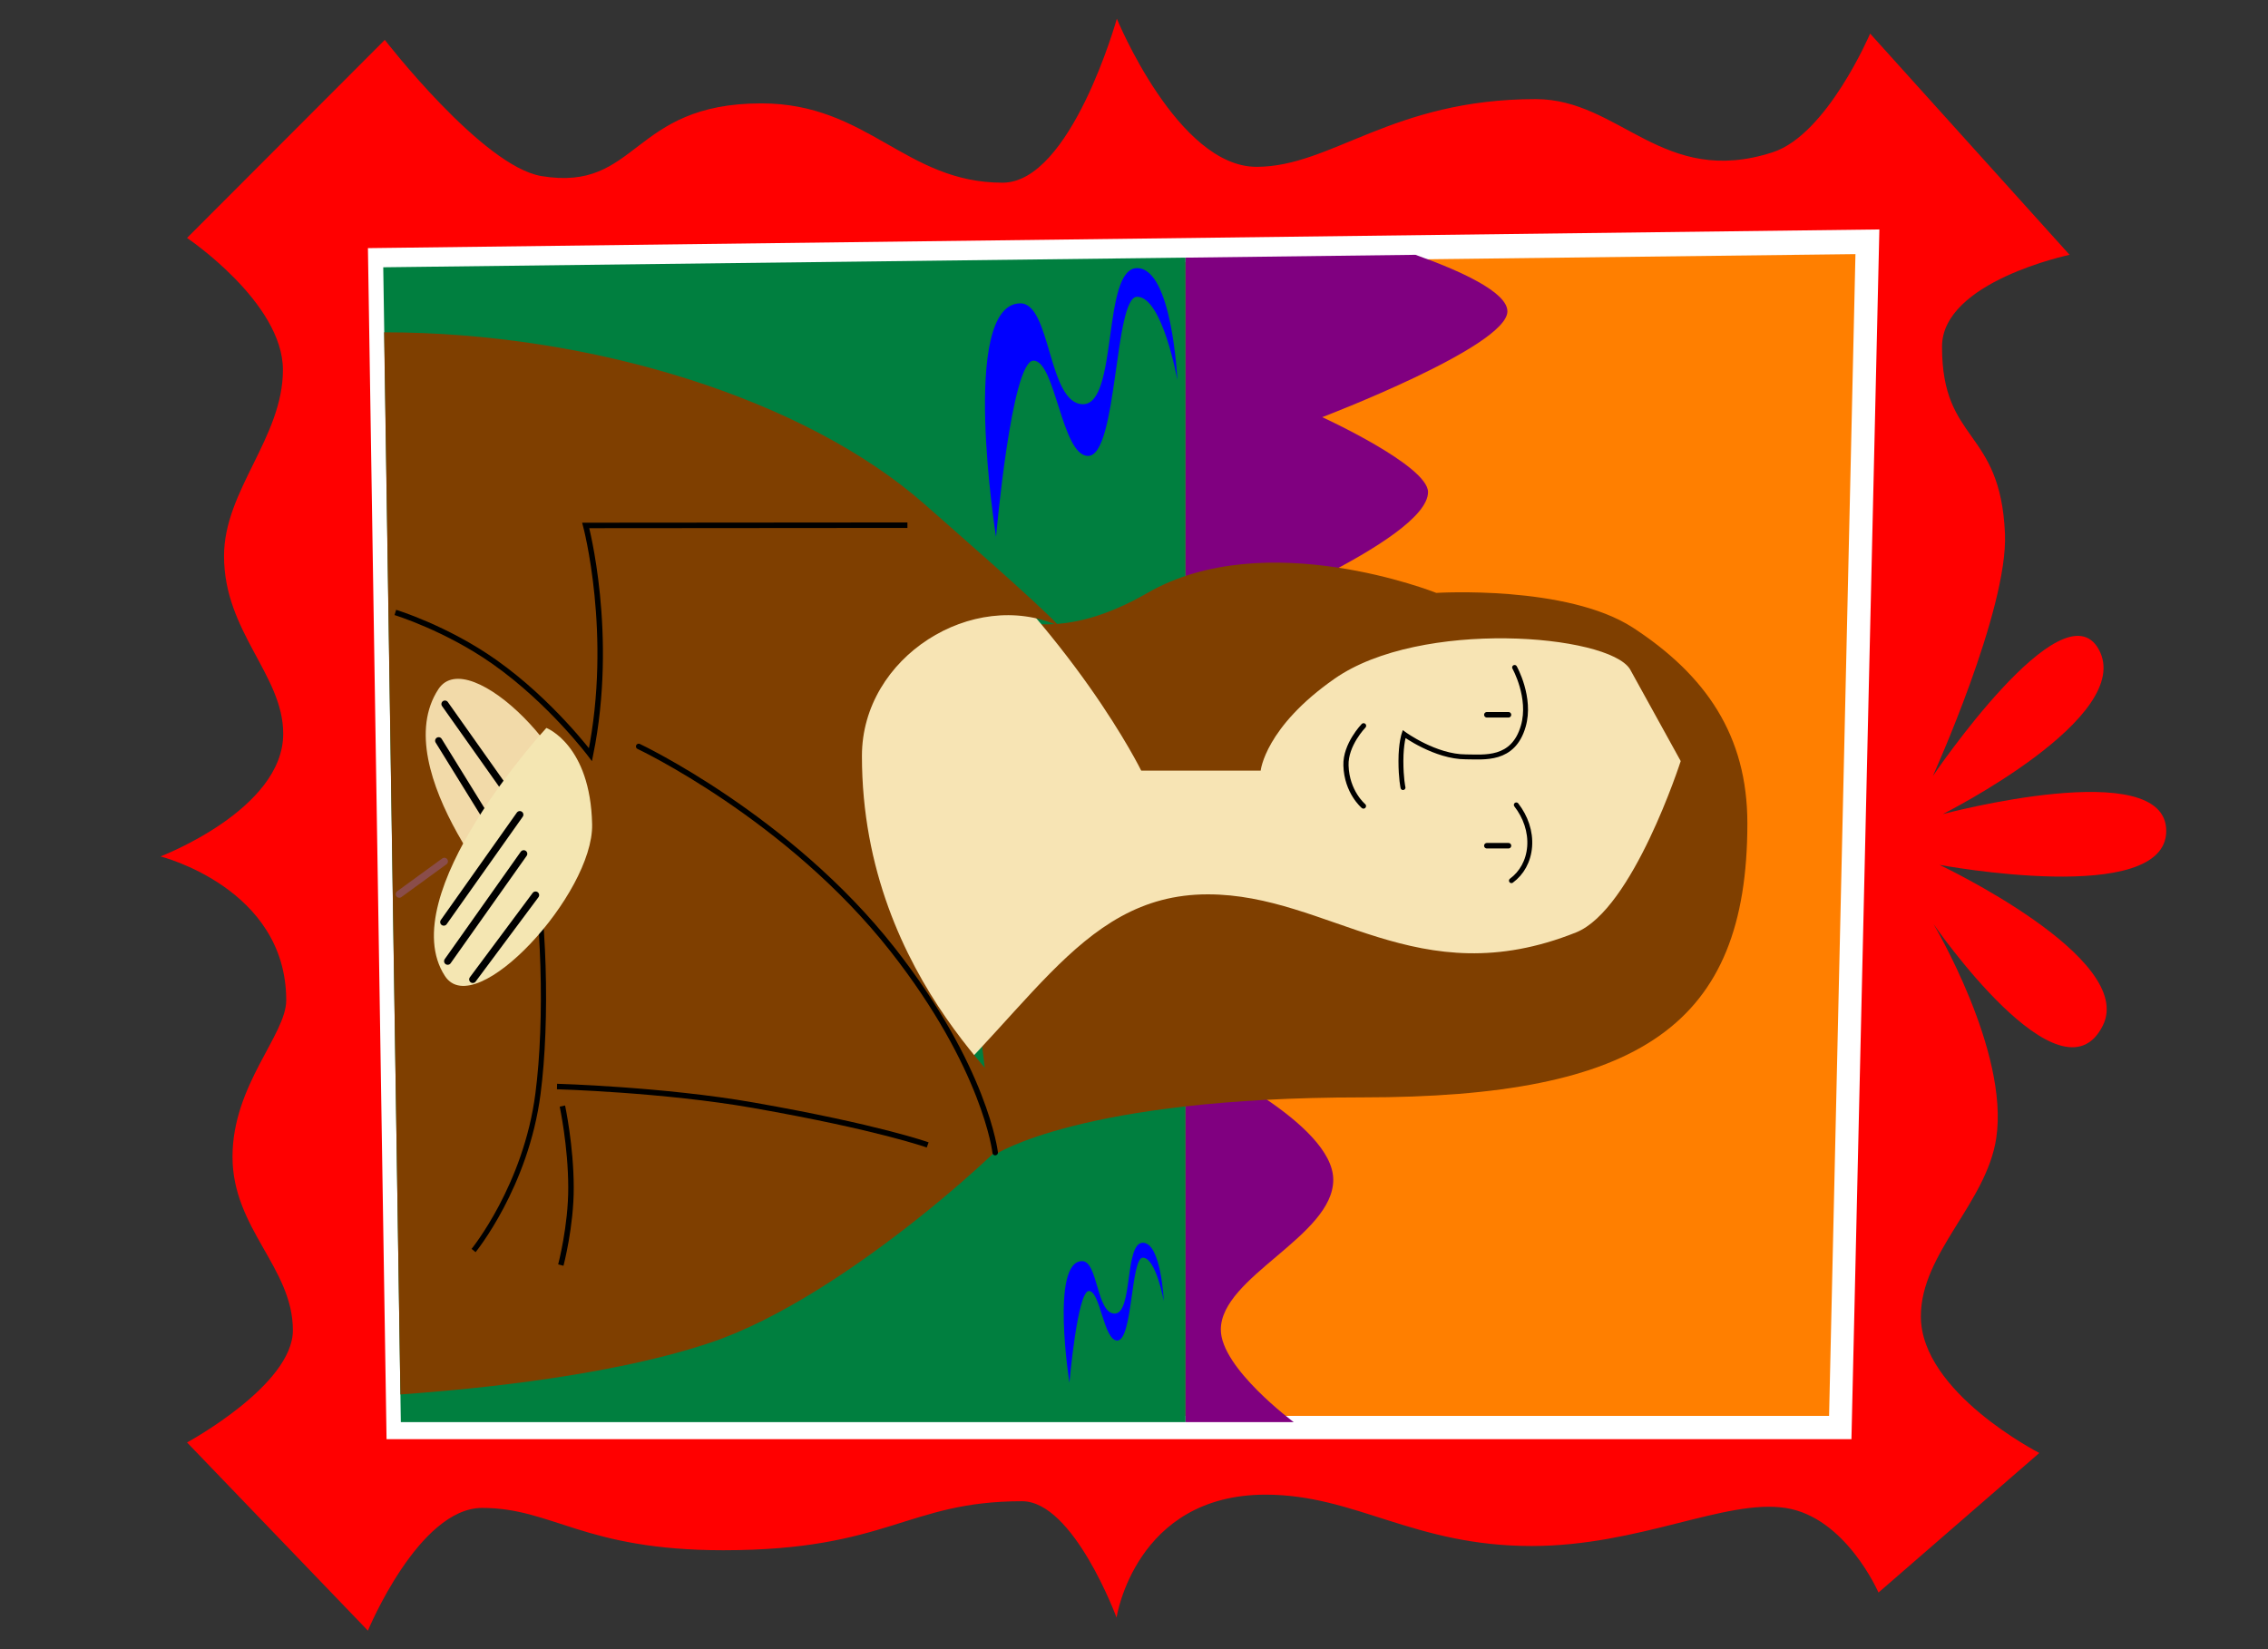 <svg width="11in" height="8in" xmlns="http://www.w3.org/2000/svg">
 <rect width="100%" height="100%" fill="#333333" stroke="none"/>
 <!-- Created with SVG-edit - http://svg-edit.googlecode.com/ -->
 <g>
  <path fill="#ff0000" id="svg_63" d="m589.27,696.05c41.863,0 68.842,23.911 123.829,23.911c50.24,0 90.077,-21.989 118.202,-17.731c28.125,4.258 43.339,39.412 43.339,39.412l74.886,-65.01c0,0 -55.159,-28.136 -55.159,-63.629c0,-29.505 30.567,-52.735 35.108,-82.994c6.092,-40.506 -29.205,-99.655 -29.205,-99.655c0,0 59.369,86.148 78.812,47.268c15.754,-31.513 -76.03,-74.863 -76.03,-74.863c0,0 105.568,19.759 105.568,-15.82c0,-35.598 -104.029,-7.824 -104.029,-7.824c0,0 90.254,-45.282 72.531,-76.838c-16.885,-29.972 -77.171,59.106 -77.171,59.106c0,0 35.1,-77.473 33.581,-112.871c-2.135,-49.328 -29.313,-41.95 -29.313,-87.073c0,-30.365 59.403,-42.766 59.403,-42.766l-92.879,-103.03c0,0 -20.003,47.045 -45.347,55.262c-51.207,16.627 -71.039,-24.749 -110.345,-24.749c-66.995,0 -94.992,31.533 -130.018,31.533c-36.736,0 -65.021,-68.981 -65.021,-68.981c0,0 -21.308,76.37 -53.213,76.37c-45.305,0 -62.695,-36.937 -112.299,-36.937c-61.07,0 -57.111,41.365 -102.424,33.848c-27.424,-4.545 -72.908,-63.417 -72.908,-63.417l-92.084,92.243c0,0 44.645,30.014 44.645,61.431c0,31.533 -27.424,56.091 -27.424,86.678c0,35.431 27.562,55.359 27.562,82.762c0,35.408 -57.142,57.142 -57.142,57.142c0,0 58.543,14.652 58.543,66.985c0,16.148 -25.013,39.4 -25.013,72.887c0,33.498 28.115,51.632 28.115,80.787c0,25.586 -49.286,52.247 -49.286,52.247l84.216,87.645c0,0 23.634,-57.153 53.181,-57.153c32.956,0 47.289,19.705 112.299,19.705c76.837,0 85.479,-22.826 139.107,-22.826c24.006,0 43.988,54.191 43.988,54.191c0,0 8.653,-57.25 69.394,-57.25l-0,-0l-0,0z" stroke-width="3"/>
  <path fill="#ffffff" stroke-width="3" stroke-dasharray="null" stroke-linejoin="null" stroke-linecap="null" d="m862.045,670.218l13.006,-563.373l-703.742,8.706l8.674,554.667" id="svg_62"/>
  <path id="svg_61" d="m851.634,659.354l12.28,-541.013l-679.468,8.143l8.161,532.87" stroke-linecap="null" stroke-linejoin="null" stroke-dasharray="null" stroke-width="3" fill="#ff7f00"/>
  <path id="svg_60" d="m552.013,662.265l0,-542.287l-373.567,4.492l8.185,537.795" stroke-linecap="null" stroke-linejoin="null" stroke-dasharray="null" stroke-width="null" fill="#007f3f"/>
  <path fill="#800080" id="svg_59" d="m552.013,119.978l0,542.287l50.357,0c0,0 -33.943,-25.153 -33.943,-43.085c0,-24.654 52.353,-43.53 52.353,-69.787c0,-26.277 -62.599,-55.422 -62.599,-55.422l8.218,-203.247c0,0 98.507,-38.997 98.507,-61.579c0,-12.327 -49.264,-34.878 -49.264,-34.878c0,0 86.223,-32.85 86.223,-49.286c0,-9.067 -22.594,-19.132 -42.809,-26.32l-107.043,1.316l0,-0l0,-0l0,-0l0,-0l0,-0z"/>
  <path fill="#0000ff" id="svg_58" d="m548.181,176.922c0,0 -2.336,-52.057 -18.74,-52.057c-16.414,0 -8.706,63.374 -25.163,63.374c-16.403,0 -14.864,-47.087 -29.239,-46.97c-28.475,0.254 -11.276,108.794 -11.276,108.794c0,0 7.177,-82.114 17.433,-82.114c10.278,0 13.091,44.37 25.418,44.37c13.866,0 12.05,-74.109 22.827,-74.109c11.828,-0.021 18.74,38.711 18.74,38.711l0,-0z"/>
  <path fill="#0000ff" id="svg_57" d="m541.863,605.857c0,0 -1.2,-27.116 -9.746,-27.116c-8.568,0 -4.545,32.987 -13.102,32.987c-8.536,0 -7.74,-24.515 -15.204,-24.441c-14.811,0.128 -5.872,56.622 -5.872,56.622c0,0 3.727,-42.713 9.057,-42.713c5.362,0 6.837,23.081 13.218,23.081c7.22,0 6.285,-38.582 11.902,-38.582c6.115,0.01 9.746,20.161 9.746,20.161z"/>
  <path fill="#7f3f00" id="svg_56" d="m428.716,249.923c0,0 28.751,70.541 105.589,26.183c54.955,-31.714 134.446,0 134.446,0c0,0 60.869,-3.801 91.626,16.233c33.975,22.191 53.214,50.262 53.214,91.075c0,93.942 -49.912,127.63 -179.272,127.63c-131.166,0 -170.948,26.618 -170.948,26.618l-34.654,-287.739z"/>
  <path fill="#f7e4b4" id="svg_55" d="m197.928,574.577l51.95,0c50.294,80.936 127.772,-16.134 162.755,-44.524c65.561,-53.151 87.716,-113.567 149.742,-113.567c56.728,0 97.541,47.279 171.426,17.742c26.511,-10.617 48.755,-79.799 48.755,-79.799l-23.656,-42.862c-10.341,-16.234 -97.498,-23.379 -137.429,4.438c-32.51,22.647 -34.485,42.873 -34.485,42.873l-55.623,0c0,0 -31.034,-63.545 -100.843,-123.139c-62.154,-53.023 -201.505,-76.486 -242.72,-79.13l10.129,417.968l0,0l0,0z"/>
  <path fill="#7f3f00" id="svg_54" d="m186.441,649.388c21.096,-1.56 92.529,-6.848 143.938,-23.995c64.648,-21.532 145.695,-98.786 147.695,-104.786c2,-6 -76.751,-62.192 -76.751,-168.577c0,-46.238 51.706,-78.303 91.616,-60.603c-8.451,-9.502 -51.897,-47.267 -62.43,-56.6c-55.496,-48.872 -154.81,-80.076 -251.66,-80.076l7.592,494.636l0,0l0,0l0,0l0,0z"/>
  <path stroke="#000000" fill="none" stroke-width="2.557" id="svg_53" d="m422.504,244.574l-149.789,0.117c0,0 13.559,50.687 2.209,106.736c0,0 -18.474,-24.653 -44.656,-43.127c-22.392,-15.809 -46.195,-23.093 -46.195,-23.093"/>
  <path stroke="#000000" fill="none" stroke-width="2.557" id="svg_52" d="m431.932,533.185c0,0 -22.593,-8.186 -81.084,-18.474c-41.927,-7.358 -91.499,-8.727 -91.499,-8.727"/>
  <path stroke="#000000" fill="none" stroke-width="2.413" stroke-linecap="round" id="svg_51" d="m634.892,337.984c0,0 -8.525,8.781 -8.196,18.474c0.35,12.412 8.143,18.909 8.143,18.909"/>
  <path stroke="#000000" fill="none" stroke-width="2.285" stroke-linecap="round" id="svg_50" d="m706.006,374.835c4.289,5.5 6.742,12.412 6.211,19.441c-0.542,6.806 -3.706,12.316 -8.483,15.84"/>
  <path stroke="#000000" fill="none" stroke-width="2.418" id="svg_49" d="m220.501,582.351c0,0 24.43,-29.93 29.994,-73.067c4.449,-34.198 2.994,-85.012 -3.685,-117.352c-7.963,-38.774 -20.544,-51.324 -20.544,-51.324"/>
  <path stroke="#000000" fill="none" stroke-width="2.557" id="svg_48" d="m261.855,515.082c0,0 3.981,18.56 4.003,37.862c0.074,18.028 -4.736,36.193 -4.736,36.193"/>
  <path fill="#f2daa9" id="svg_47" d="m240.291,426.862c0,0 26.458,-7.889 30.015,-39.295c3.641,-32.138 -52.099,-88.251 -66.199,-66.612c-24.674,37.701 36.184,105.907 36.184,105.907z"/>
  <line stroke="#000000" fill="none" stroke-width="3.29" stroke-linecap="round" id="svg_46" y2="344.948" x2="204.243" y1="387.279" x1="230.404"/>
  <path id="svg_45" d="m247.213,359.568l-29.282,-39.252" stroke-linecap="null" stroke-linejoin="null" stroke-dasharray="null" stroke-width="null" stroke="#000000" fill="none"/>
  <line stroke="#000000" fill="none" stroke-width="3.29" stroke-linecap="round" id="svg_44" y2="327.866" x2="207.164" y1="377.884" x1="242.562"/>
  <path fill="#f4e6b2" id="svg_43" d="m254.402,338.994c0,0 20.523,7.803 21.298,44.9c0.658,32.371 -54.413,92.263 -68.524,70.636c-24.642,-37.702 47.225,-115.537 47.225,-115.537z"/>
  <line stroke="#000000" fill="none" stroke-width="3.35" stroke-linecap="round" id="svg_42" y2="456.102" x2="220.12" y1="416.829" x1="249.359"/>
  <line stroke="#000000" fill="none" stroke-width="3.35" stroke-linecap="round" id="svg_41" y2="429.397" x2="206.62" y1="379.38" x1="242.019"/>
  <line stroke="#8a4d4a" fill="none" stroke-width="3.35" stroke-linecap="round" id="svg_40" y2="416.404" x2="185.919" y1="401.126" x1="206.899"/>
  <path stroke="#000000" fill="none" stroke-width="2.285" stroke-linecap="round" id="svg_39" d="m705.21,310.824c0,0 7.888,14.036 4.045,27.339c-4.692,16.276 -18.315,14.302 -26.713,14.302c-14.259,0 -28.805,-10.617 -28.805,-10.617c0,0 -1.454,4.311 -1.454,12.507c0,8.186 0.966,12.411 0.966,12.411"/>
  <line stroke="#000000" fill="none" stroke-width="2.557" stroke-linecap="round" id="svg_38" y2="332.865" x2="692.288" y1="332.865" x1="702.363"/>
  <line stroke="#000000" fill="none" stroke-width="2.557" stroke-linecap="round" id="svg_37" y2="393.84" x2="692.288" y1="393.84" x1="702.363"/>
  <path stroke="#000000" fill="none" stroke-width="2.557" stroke-linecap="round" id="svg_35" d="m463.37,536.75c0,0 -4.449,-39.379 -47.788,-94.568c-48.479,-61.687 -118.202,-94.569 -118.202,-94.569"/>
  <line stroke="#000000" id="svg_34" fill="none" stroke-width="3.35" stroke-linecap="round" y2="447.618" x2="208.442" y1="397.6" x1="243.841"/>
 </g>
</svg>